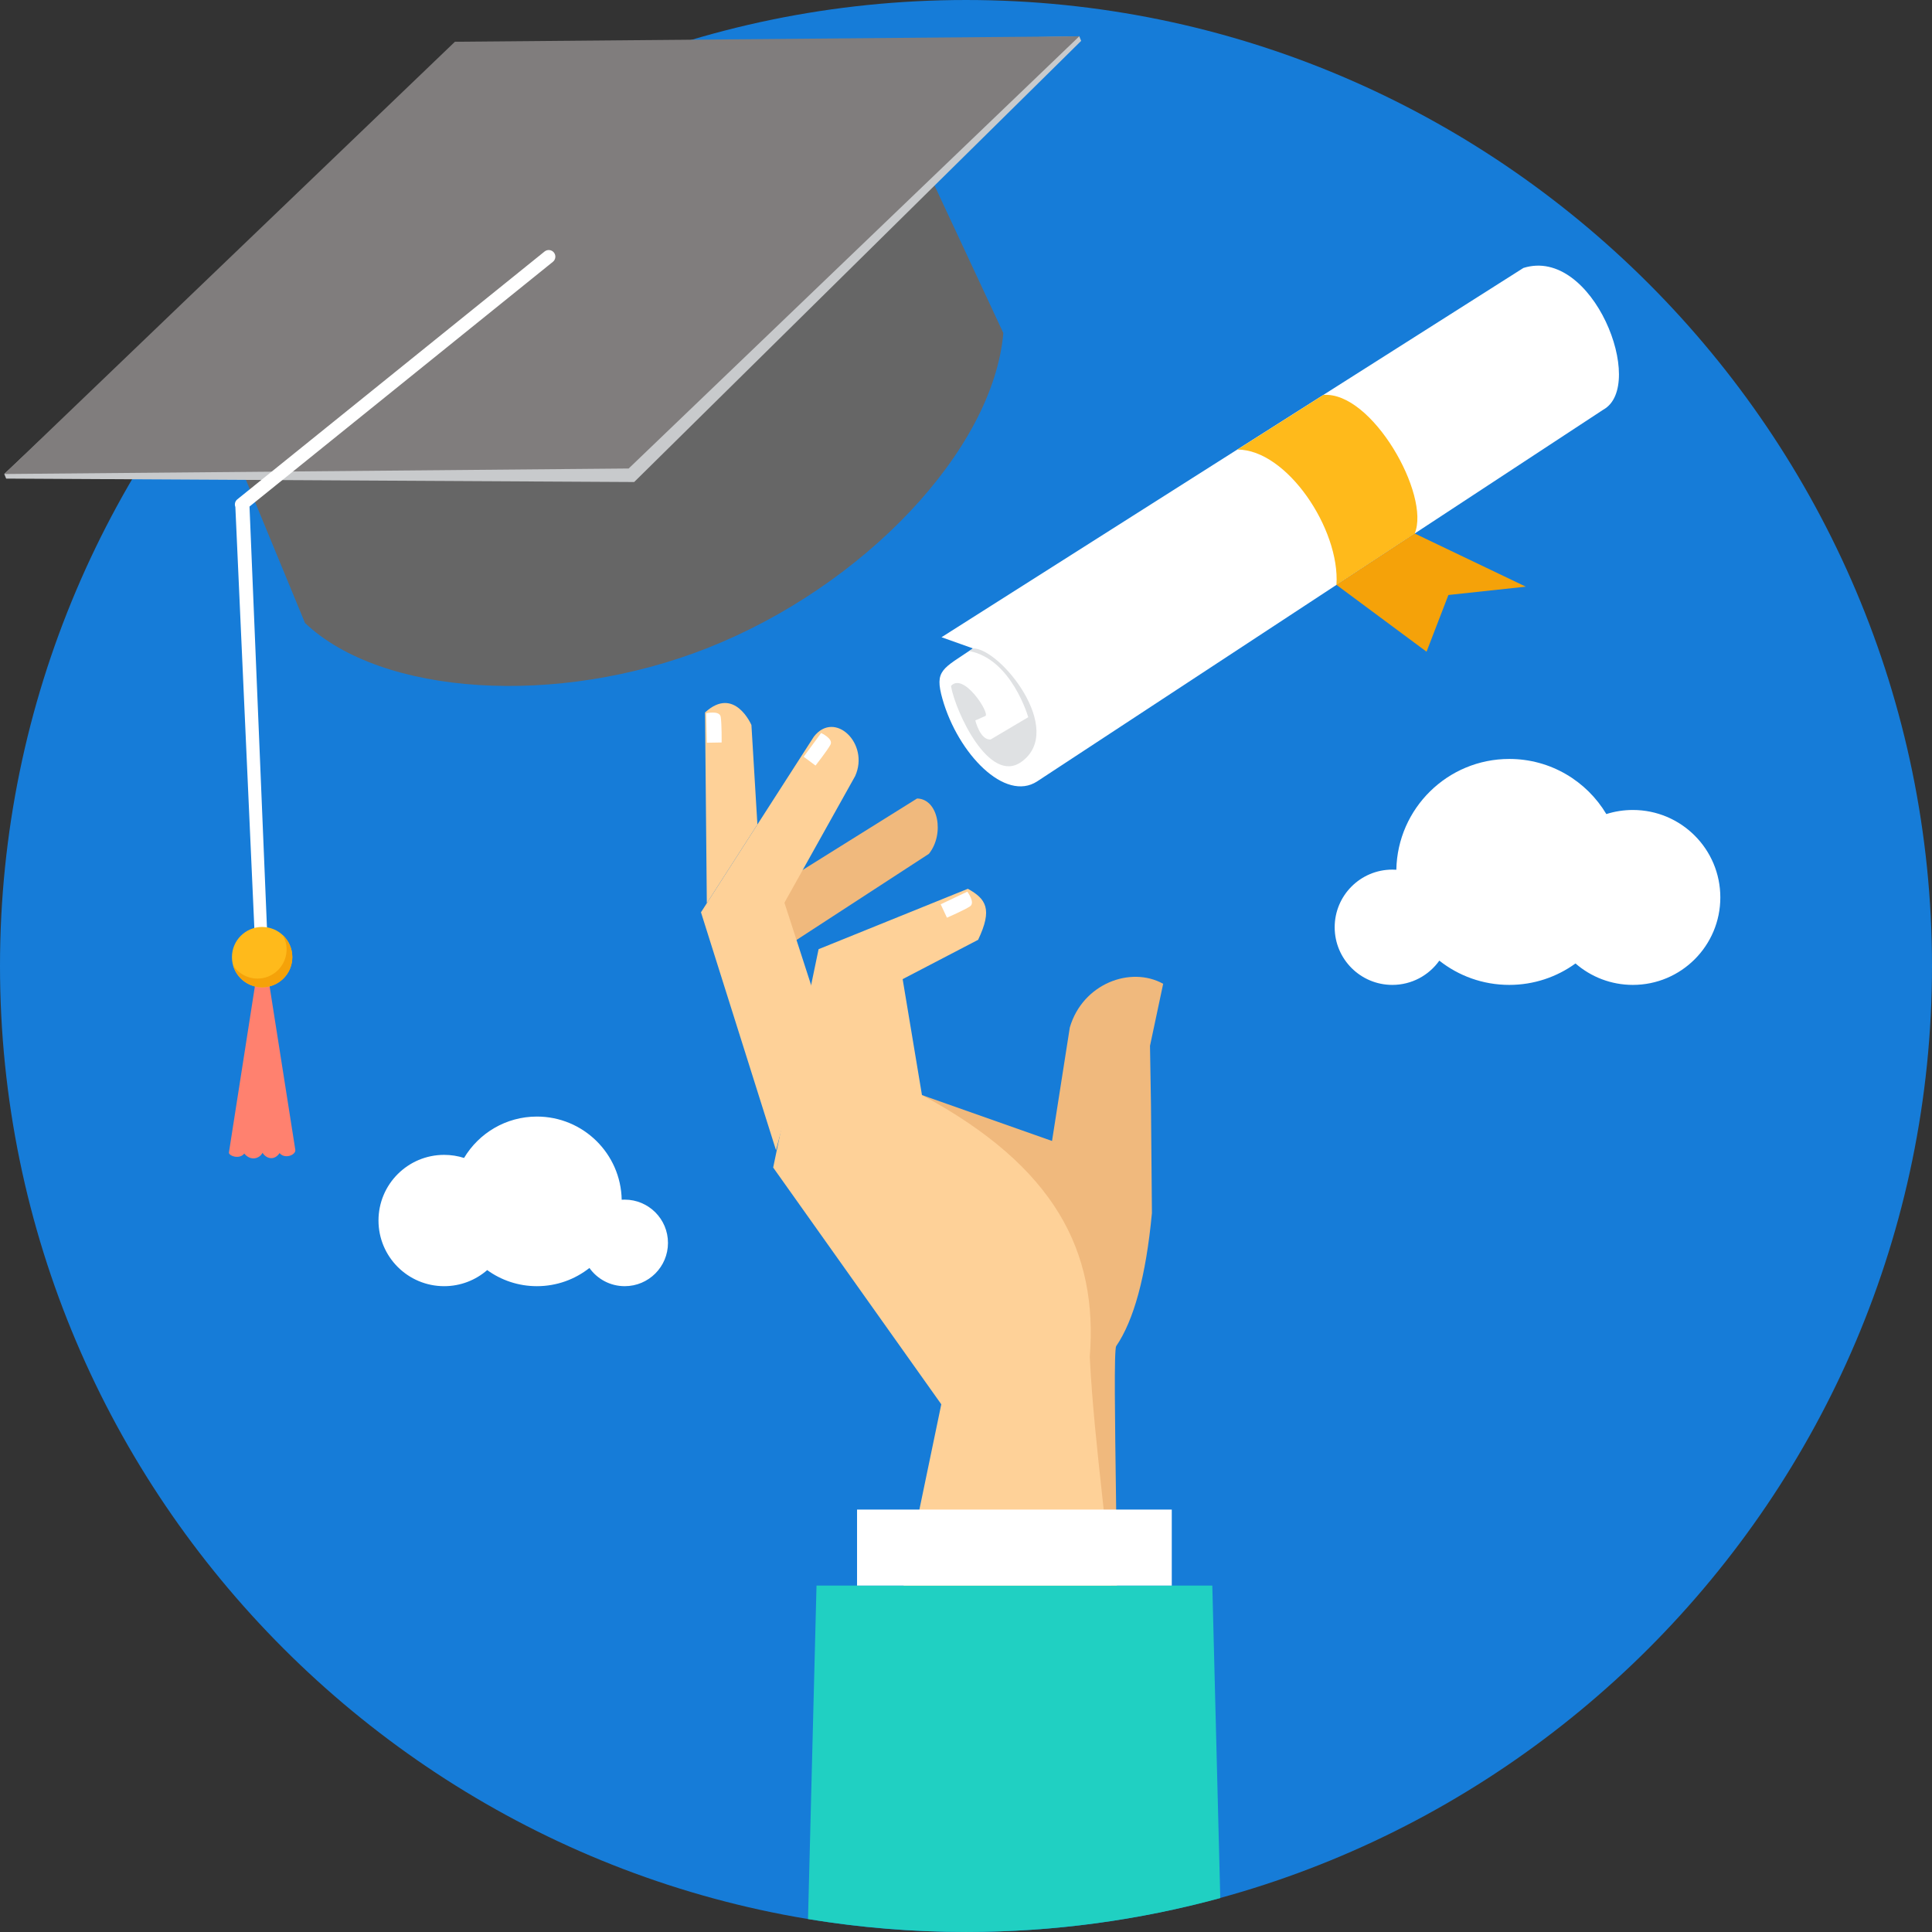<?xml version="1.0" encoding="iso-8859-1"?>
<!-- Generator: Adobe Illustrator 19.0.0, SVG Export Plug-In . SVG Version: 6.00 Build 0)  -->
<svg version="1.1" id="Layer_1" xmlns="http://www.w3.org/2000/svg" xmlns:xlink="http://www.w3.org/1999/xlink" x="0px" y="0px"
	 viewBox="0 0 512 512" style="enable-background:new 0 0 512 512;" xml:space="preserve">
<rect x="0" y="0" width="512" height="512" fill="#333333" stroke="none"/>
<path style="fill:#167CD8;" d="M256,511.999c140.998,0,256-115.001,256-256C512,115.001,396.998,0.001,256,0.001
	c-140.999,0-256,115-256,255.998C0,396.998,115.001,511.999,256,511.999z"/>
<g>
	<path style="fill:#FFFFFF;" d="M117.704,306.051c1.84,0,3.613,0.288,5.276,0.817c3.925-6.569,11.1-10.966,19.307-10.966
		c12.267,0,22.238,9.828,22.469,22.04c0.263-0.017,0.528-0.026,0.797-0.026c6.335,0,11.468,5.133,11.468,11.466
		c0,6.336-5.133,11.469-11.468,11.469c-3.858,0-7.272-1.905-9.349-4.826c-3.827,3.022-8.661,4.826-13.918,4.826
		c-4.92,0-9.47-1.583-13.171-4.265c-3.055,2.656-7.047,4.265-11.411,4.265c-9.609,0-17.399-7.792-17.399-17.401
		C100.304,313.84,108.095,306.051,117.704,306.051L117.704,306.051z"/>
	<path style="fill:#FFFFFF;" d="M432.725,214.652c-2.451,0-4.812,0.379-7.029,1.084c-5.227-8.747-14.79-14.607-25.72-14.607
		c-16.343,0-29.625,13.096-29.933,29.364c-0.351-0.025-0.705-0.037-1.061-0.037c-8.44,0-15.278,6.838-15.278,15.276
		c0,8.439,6.838,15.277,15.278,15.277c5.139,0,9.686-2.538,12.453-6.429c5.099,4.027,11.54,6.429,18.541,6.429
		c6.554,0,12.617-2.108,17.547-5.682c4.069,3.539,9.386,5.682,15.202,5.682c12.804,0,23.181-10.378,23.181-23.18
		C455.906,225.029,445.528,214.652,432.725,214.652L432.725,214.652z"/>
</g>
<path style="fill:#666666;" d="M244.628,42.661l21.268,45.601c-2.717,31.013-36.987,67.167-78.559,83.532
	c-39.615,15.594-86.172,12.627-106.514-6.706l-18.786-45.514l99.479-7.91L244.628,42.661L244.628,42.661z"/>
<path style="fill:#C8CACC;" d="M1.63,126.833l-0.494-1.218l120.1-112.873l164.787-3.13l0.495,1.219l-118.457,116.91L1.63,126.833
	L1.63,126.833z"/>
<path style="fill:#FF816F;" d="M68.739,253.754l-8.07,51.66c-0.13,0.837,2.709,1.979,4.063,0.298
	c1.778,2.132,4.135,1.258,4.841-0.215c0.892,1.46,2.997,2.267,4.526,0.085c1.354,1.68,4.379,0.51,4.156-0.897l-8.015-50.975
	C70.036,252.949,68.845,253.08,68.739,253.754L68.739,253.754z"/>
<path style="fill:#807D7D;" d="M1.136,125.617L120.555,11.067l165.47-1.455L166.603,124.157L1.136,125.617L1.136,125.617z"/>
<path style="fill:#FFFFFF;" d="M144.319,66.648c0.758-0.607,1.864-0.486,2.471,0.271c0.606,0.757,0.486,1.861-0.271,2.468
	l-80.396,64.851l4.952,119.514c0.367,0.899-0.067,1.926-0.967,2.29c-0.898,0.368-1.925-0.065-2.293-0.964l-5.442-120.723
	c-0.285-0.704-0.092-1.537,0.528-2.033L144.319,66.648L144.319,66.648z"/>
<path style="fill:#FFBA1B;" d="M69.466,245.653c4.418,0,7.998,3.579,7.998,7.995c0,4.418-3.58,7.997-7.998,7.997
	s-7.997-3.579-7.997-7.997C61.469,249.231,65.048,245.653,69.466,245.653z"/>
<path style="fill:#F5A209;" d="M75.948,251.61c0,3.348-2.126,6.197-5.102,7.268c-0.818,0.294-1.7,0.454-2.619,0.454
	c-0.05,0-0.1,0-0.15-0.002c-2.632-0.051-4.942-1.416-6.298-3.468c0.805,2.797,3.095,4.968,5.966,5.597
	c0.554,0.121,1.129,0.186,1.721,0.186c0.613,0,1.209-0.07,1.782-0.199c3.561-0.809,6.214-3.992,6.214-7.797
	c0-2.283-0.956-4.342-2.488-5.798C75.594,248.963,75.948,250.245,75.948,251.61L75.948,251.61z"/>
<path style="fill:#F0B97D;" d="M202.636,236.836l40.398-25.226c5.653,0.114,7.34,9.409,3.135,14.662l-35.707,23.233L202.636,236.836
	L202.636,236.836z"/>
<path style="fill:#FED198;" d="M215.673,195.236l-29.906,46.532l19.881,63.048l10.638-39.647l-8.404-25.938l18.74-33.56
	C230.514,197.08,221.191,188.091,215.673,195.236z"/>
<path style="fill:#F0B97D;" d="M283.508,272.295l-3.383,21.591l-1.328,8.482l-34.467-12.16l40.934,61.078l10.278,83.343
	c1.404-1.159-0.95-76.107,0.263-77.889c4.649-6.844,7.878-18.378,9.468-35.282l-0.256-28.937l-0.256-15.365l3.492-16.445
	C299.573,255.912,286.894,260.711,283.508,272.295L283.508,272.295z"/>
<g>
	<path style="fill:#FED198;" d="M204.9,309.411l12.034-57.869l39.562-16.005c4.821,2.682,6.602,5.384,2.712,13.525l-19.997,10.417
		l5.119,30.73c35.356,19.036,46.67,41.495,44.473,69.407c1.221,24.494,5.518,50.523,6.739,75.014l-59.405,1.537l13.314-64.016
		L204.9,309.411z"/>
	<path style="fill:#FED198;" d="M186.843,188.811l0.471,50.549l13.405-20.858l-1.584-26.363
		C199.135,192.14,194.652,181.641,186.843,188.811z"/>
</g>
<path style="fill:#20D0C2;" d="M216.385,420.192h104.889l2.112,82.821c-21.474,5.845-44.063,8.982-67.388,8.982
	c-14.26,0-28.241-1.185-41.865-3.425L216.385,420.192z"/>
<g>
	<path style="fill:#FFFFFF;" d="M227.128,420.192h83.403v-20.139h-83.403V420.192z"/>
	<path style="fill:#FFFFFF;" d="M187.33,196.832l-0.186-7.799c0,0,3.56-0.849,3.851,0.948c0.292,1.795,0.249,6.78,0.249,6.78
		L187.33,196.832z"/>
	<path style="fill:#FFFFFF;" d="M212.979,200.542l4.624-6.284c0,0,3.336,1.506,2.467,3.106c-0.869,1.598-3.951,5.517-3.951,5.517
		L212.979,200.542L212.979,200.542z"/>
	<path style="fill:#FFFFFF;" d="M249.293,239.651l7.049-3.346c0,0,2.224,2.907,0.704,3.904c-1.523,0.998-6.094,2.988-6.094,2.988
		L249.293,239.651z"/>
	<path style="fill:#FFFFFF;" d="M249.511,168.874L403.72,71.011c18.44-5.797,32.692,31.159,21.184,37.548l-150.015,98.496
		c-8.519,5.609-20.998-7.306-25.12-21.796c-2.188-7.696-0.015-7.94,8.077-13.422L249.511,168.874z"/>
</g>
<path style="fill:#FFBA1B;" d="M350.719,104.665c12.866-1.014,28.44,26.558,24.191,36.719l-20.734,13.613
	c0.98-14.803-13.19-35.902-26.258-35.853L350.719,104.665L350.719,104.665z"/>
<path style="fill:#F5A209;" d="M404.358,155.472l-29.447-14.087l-20.734,13.613l23.874,17.712l5.792-15.03L404.358,155.472
	L404.358,155.472z"/>
<path style="fill:#DFE1E3;" d="M256.855,172.541l0.991-0.705c7.164-0.16,24.715,21.681,12.782,30.099
	c-8.49,5.988-17.435-13.338-18.612-20.147c3.364-3.783,10.434,7.372,9.109,7.958l-2.655,1.176c0,0,1.28,5.29,4.059,5.048
	l9.966-5.904C272.495,190.067,268.091,174.612,256.855,172.541L256.855,172.541z"/>
<g>
</g>
<g>
</g>
<g>
</g>
<g>
</g>
<g>
</g>
<g>
</g>
<g>
</g>
<g>
</g>
<g>
</g>
<g>
</g>
<g>
</g>
<g>
</g>
<g>
</g>
<g>
</g>
<g>
</g>
</svg>
